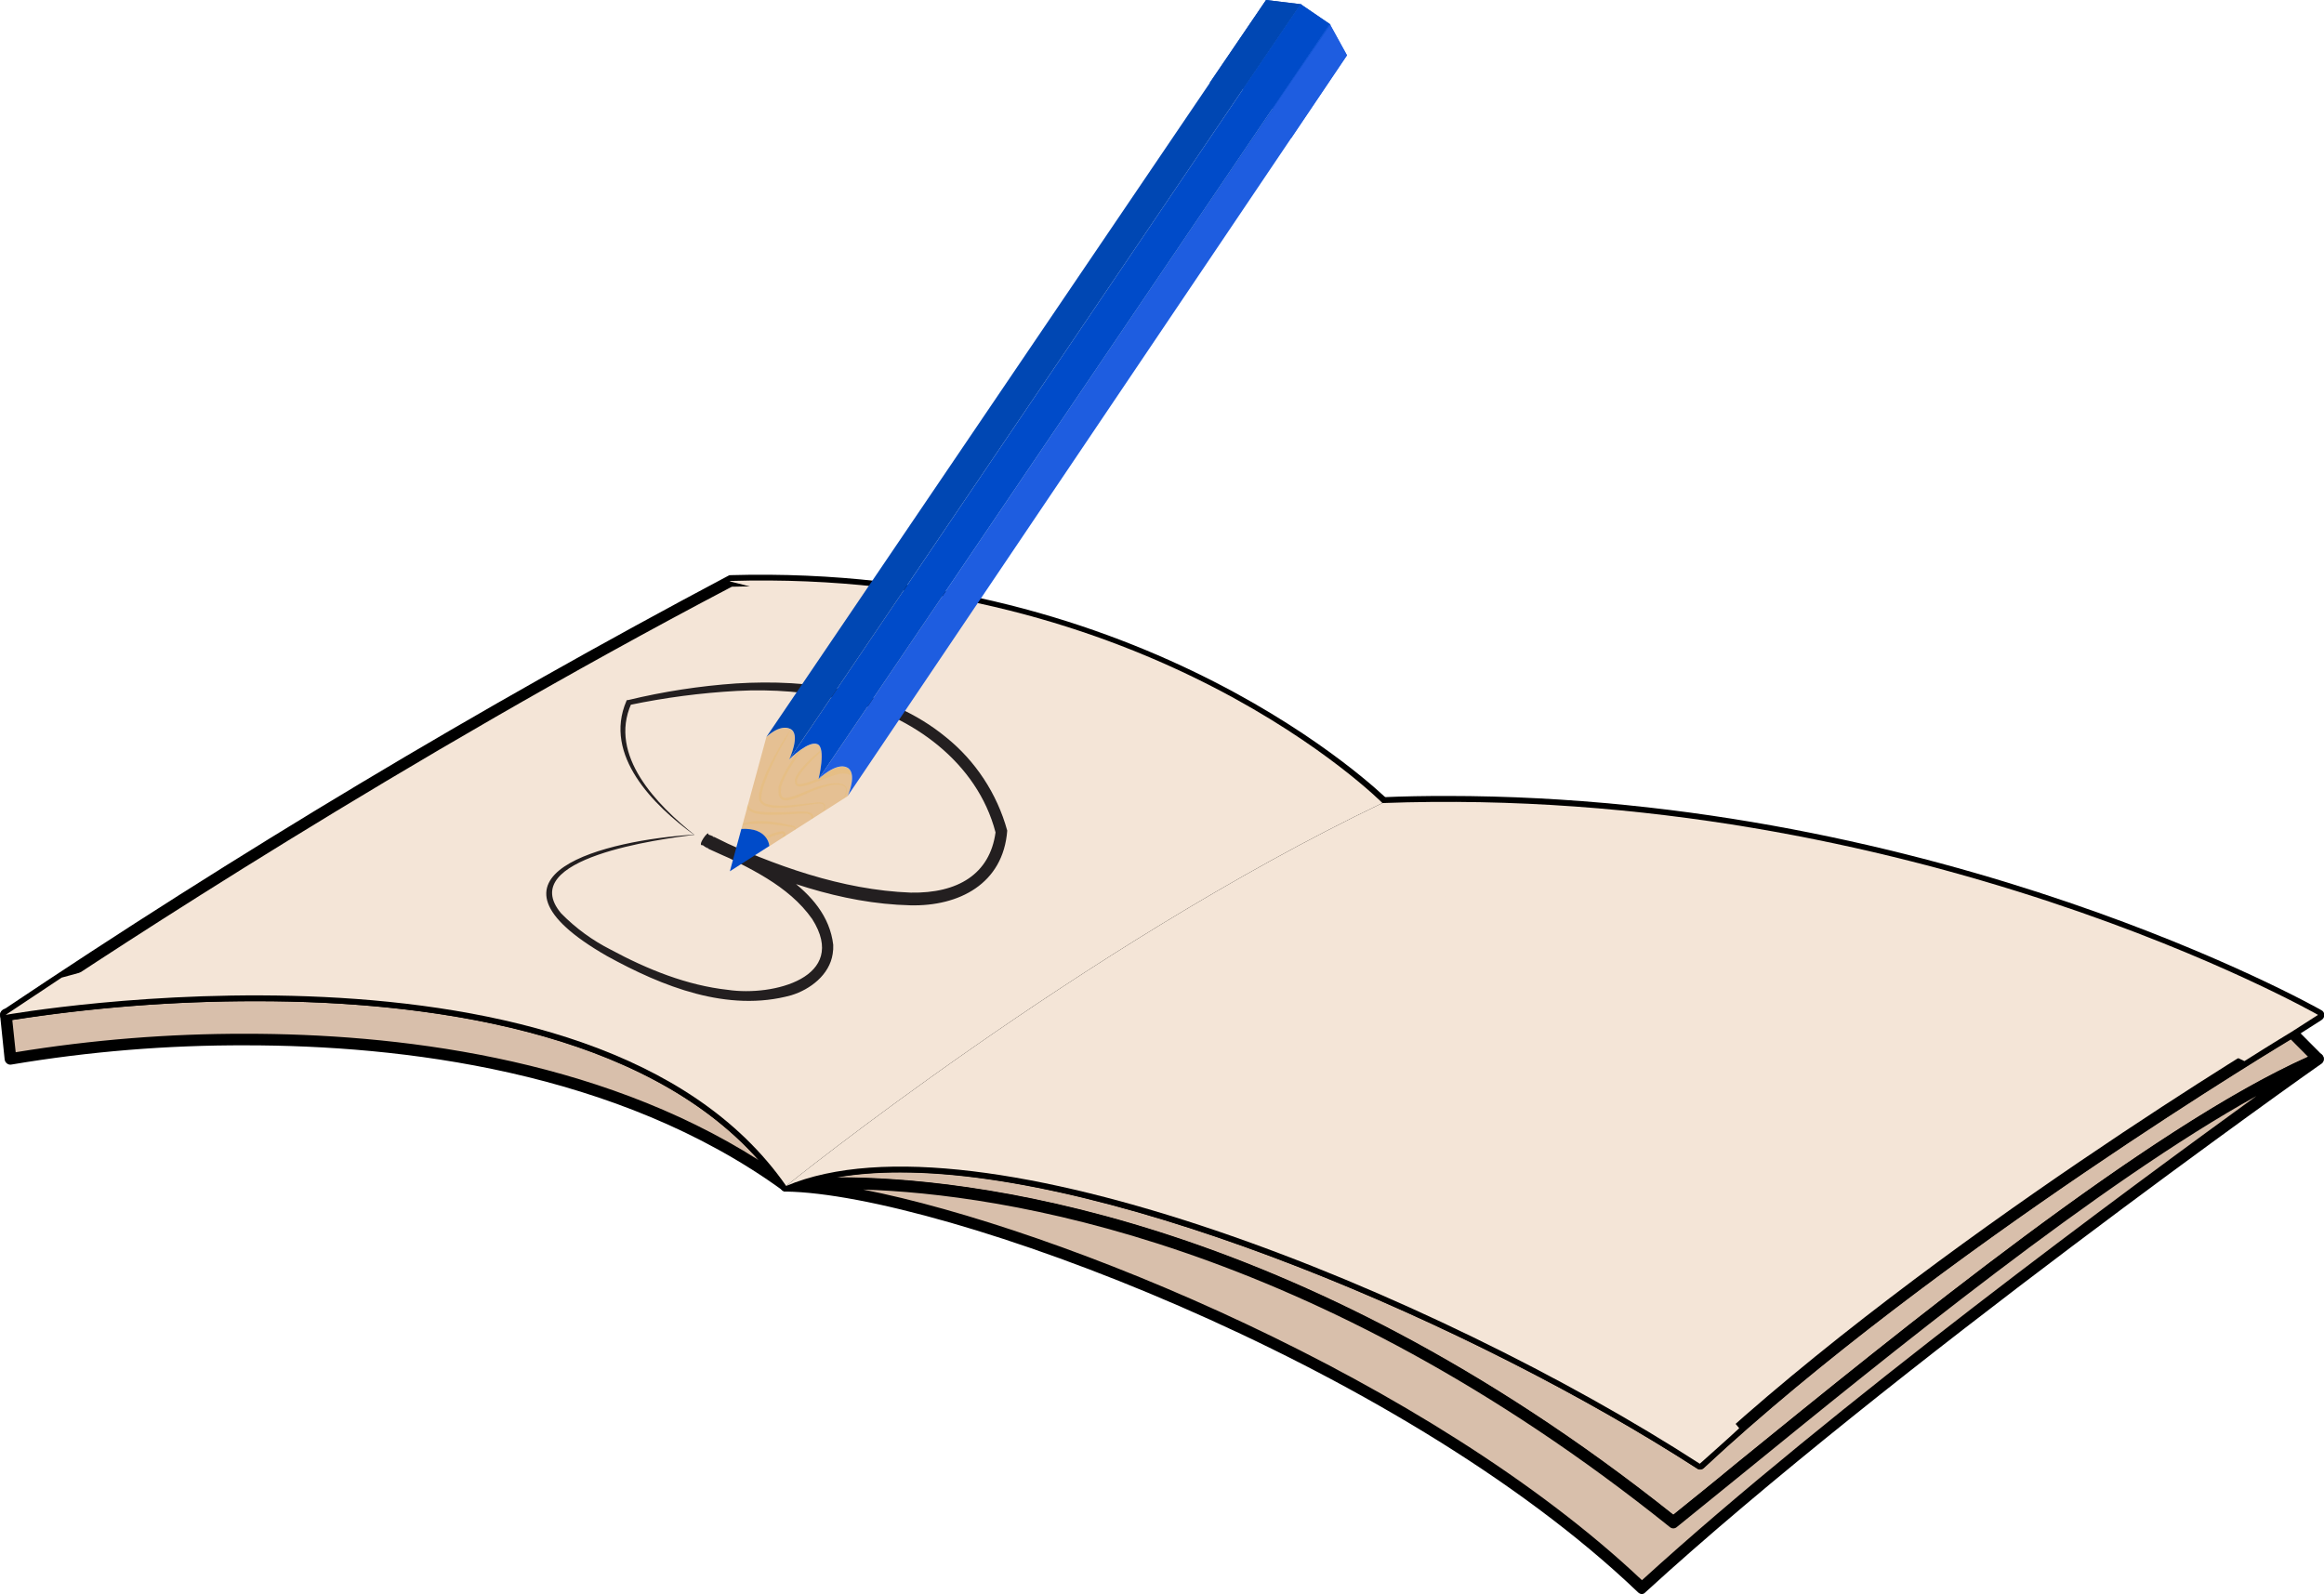 <svg width="86" height="59" viewBox="0 0 86 59" fill="none" xmlns="http://www.w3.org/2000/svg">
<g clip-path="url(#clip0_784_1616)">
<path d="M0.212 37.562L0.391 39.191C0.391 39.191 17.879 35.767 29.095 43.895C22.002 33.688 0.212 37.562 0.212 37.562Z" fill="#D8BFAB"/>
<path d="M29.095 44.101C29.051 44.101 29.009 44.089 28.972 44.066C22.841 39.61 14.789 38.689 9.105 38.689C6.199 38.679 3.297 38.916 0.431 39.399C0.402 39.406 0.373 39.406 0.345 39.401C0.316 39.395 0.289 39.384 0.266 39.367C0.24 39.349 0.218 39.326 0.202 39.299C0.186 39.273 0.176 39.242 0.172 39.211L0.005 37.59C-0.003 37.535 0.01 37.479 0.041 37.433C0.072 37.388 0.119 37.355 0.172 37.342C3.25 36.851 6.361 36.602 9.477 36.599C16.24 36.599 25.166 37.837 29.262 43.739C29.294 43.78 29.309 43.831 29.304 43.882C29.299 43.934 29.274 43.981 29.235 44.014C29.221 44.039 29.2 44.06 29.176 44.075C29.151 44.09 29.123 44.099 29.095 44.101ZM9.105 38.261C14.518 38.261 22.029 39.092 28.079 42.94C23.788 38.127 15.706 37.055 9.487 37.055C6.463 37.054 3.443 37.288 0.455 37.753L0.581 38.944C3.399 38.484 6.25 38.255 9.105 38.261Z" fill="black"/>
<path d="M62.903 54.175C53.131 47.859 36.178 40.902 29.095 43.893C29.095 43.893 43.891 41.912 61.924 56.346C67.755 51.642 79.045 42.083 85.788 39.191L84.804 38.201C84.804 38.201 71.618 46.049 62.903 54.175Z" fill="#D8BFAB"/>
<path d="M61.924 56.561C61.875 56.559 61.828 56.54 61.791 56.507C47.709 45.232 35.597 44.012 31.038 44.012C30.395 44.004 29.752 44.034 29.112 44.101C29.061 44.109 29.01 44.097 28.967 44.069C28.924 44.041 28.893 43.997 28.881 43.947C28.87 43.899 28.875 43.849 28.896 43.804C28.916 43.76 28.951 43.723 28.994 43.7C30.145 43.219 31.589 42.977 33.297 42.977C41.472 42.977 54.585 48.594 62.881 53.917C71.492 45.913 84.531 38.102 84.684 38.028C84.724 38.003 84.772 37.992 84.819 37.997C84.866 38.002 84.91 38.022 84.945 38.055L85.929 39.045C85.951 39.07 85.967 39.1 85.976 39.133C85.985 39.166 85.987 39.2 85.98 39.233C85.974 39.266 85.96 39.297 85.939 39.324C85.919 39.351 85.892 39.372 85.862 39.387C79.999 41.9 70.665 49.503 64.49 54.536C63.599 55.262 62.785 55.923 62.047 56.517C62.013 56.546 61.969 56.562 61.924 56.561ZM31.048 43.574C35.624 43.574 47.778 44.794 61.924 56.061C62.618 55.499 63.4 54.875 64.222 54.192C70.323 49.24 79.475 41.764 85.407 39.11L84.76 38.459C83.308 39.337 71.165 46.757 63.044 54.326C63.013 54.36 62.97 54.381 62.924 54.385C62.879 54.389 62.833 54.374 62.797 54.346C54.563 49.03 41.433 43.385 33.299 43.385C32.505 43.379 31.711 43.442 30.928 43.574H31.048Z" fill="black"/>
<path d="M29.095 43.893C34.832 43.98 51.699 50.112 60.76 58.787C69.819 50.474 85.781 39.191 85.781 39.191C79.045 42.083 67.755 51.654 61.917 56.346C43.891 41.9 29.095 43.893 29.095 43.893Z" fill="#D8BFAB"/>
<path d="M60.761 59C60.707 58.997 60.656 58.974 60.618 58.936C51.66 50.367 34.812 44.188 29.082 44.101C29.03 44.096 28.981 44.074 28.943 44.037C28.905 44 28.881 43.951 28.876 43.898C28.876 43.844 28.896 43.791 28.932 43.751C28.967 43.71 29.017 43.684 29.07 43.678C29.724 43.604 30.381 43.573 31.038 43.583C35.614 43.583 47.768 44.804 61.914 56.071C62.608 55.509 63.391 54.885 64.212 54.202C70.414 49.161 79.776 41.531 85.69 38.998C85.739 38.975 85.796 38.971 85.847 38.988C85.899 39.005 85.943 39.041 85.969 39.089C85.996 39.137 86.003 39.193 85.989 39.246C85.976 39.299 85.943 39.345 85.897 39.375C85.729 39.481 69.836 50.743 60.888 58.933C60.856 58.971 60.81 58.995 60.761 59ZM31.941 44.027C39.189 45.448 52.905 51.065 60.761 58.485C67.767 52.098 78.865 43.92 83.5 40.565C77.712 43.772 69.898 50.139 64.495 54.536C63.605 55.262 62.79 55.923 62.052 56.517C62.016 56.549 61.97 56.567 61.922 56.567C61.873 56.567 61.827 56.549 61.791 56.517C48.548 45.896 37.041 44.188 31.941 44.027Z" fill="black"/>
<path d="M27.031 21.502C17.824 26.389 8.873 31.749 0.214 37.562C0.214 37.562 22.004 33.688 29.097 43.893C29.097 43.893 40.045 35.042 51.163 29.722C51.161 29.722 42.552 21.044 27.031 21.502Z" fill="#F4E5D7"/>
<path d="M29.095 44.101H29.055C29.001 44.088 28.952 44.056 28.918 44.012C24.934 38.261 16.147 37.055 9.482 37.055C6.393 37.053 3.309 37.295 0.258 37.778C0.21 37.788 0.159 37.78 0.116 37.756C0.072 37.733 0.038 37.695 0.02 37.648C0.002 37.602 -0 37.551 0.015 37.504C0.03 37.456 0.062 37.416 0.103 37.389C8.769 31.57 17.727 26.204 26.942 21.314C26.969 21.294 27.002 21.285 27.036 21.287C42.466 20.851 51.225 29.479 51.318 29.561C51.342 29.584 51.36 29.614 51.37 29.646C51.379 29.679 51.38 29.713 51.372 29.746C51.367 29.781 51.354 29.814 51.333 29.843C51.312 29.871 51.284 29.893 51.252 29.907C40.279 35.163 29.333 43.965 29.228 44.054C29.191 44.086 29.143 44.103 29.095 44.101ZM9.487 36.624C16.183 36.624 24.986 37.845 29.146 43.583C30.591 42.43 40.638 34.574 50.797 29.655C49.35 28.348 40.956 21.326 27.082 21.715C14.899 28.112 4.074 35.238 1.122 37.216C3.894 36.827 6.688 36.629 9.487 36.624Z" fill="black"/>
<path d="M51.161 29.722C40.043 35.042 29.095 43.893 29.095 43.893C36.178 40.902 53.131 47.854 62.903 54.175C71.618 46.049 84.799 38.194 84.799 38.194L85.784 37.562C85.784 37.562 70.798 28.996 51.161 29.722Z" fill="#F4E5D7"/>
<path d="M62.903 54.39C62.867 54.391 62.833 54.379 62.805 54.355C54.571 49.04 41.44 43.395 33.307 43.395C31.668 43.395 30.276 43.623 29.176 44.086C29.131 44.103 29.082 44.103 29.038 44.087C28.992 44.072 28.954 44.04 28.93 43.999C28.914 43.977 28.903 43.953 28.898 43.926C28.892 43.9 28.892 43.873 28.897 43.846C28.902 43.82 28.912 43.795 28.927 43.773C28.942 43.751 28.962 43.732 28.984 43.717C29.082 43.63 40.055 34.804 51.08 29.519C51.11 29.511 51.141 29.507 51.173 29.506C51.946 29.471 52.743 29.459 53.537 29.459C71.849 29.459 85.766 37.307 85.892 37.382C85.927 37.397 85.957 37.422 85.979 37.454C86 37.486 86.012 37.524 86.012 37.562C86.013 37.601 86.003 37.638 85.985 37.672C85.966 37.705 85.939 37.733 85.907 37.753L84.922 38.382C84.782 38.461 71.652 46.319 63.051 54.336C63.031 54.354 63.008 54.369 62.983 54.378C62.957 54.388 62.93 54.392 62.903 54.39ZM33.307 42.967C41.482 42.967 54.595 48.584 62.891 53.907C71.502 45.903 84.541 38.092 84.694 38.018L85.365 37.585C83.208 36.438 70.205 29.88 53.525 29.88C52.744 29.88 51.971 29.896 51.205 29.927C42.127 34.284 33.08 41.068 30.182 43.296C31.207 43.059 32.256 42.949 33.307 42.967Z" fill="black"/>
<g style="mix-blend-mode:multiply">
<path d="M27.031 21.502C27.031 21.502 27.031 21.502 27.003 21.517C32.433 22.849 38.901 25.364 38.567 29.707C38.06 36.349 17.544 31.851 2.281 36.183L0.209 37.562C0.209 37.562 21.999 33.688 29.092 43.893C29.092 43.893 40.04 35.042 51.158 29.722C51.161 29.722 42.552 21.044 27.031 21.502Z" fill="#F4E5D7"/>
</g>
<g style="mix-blend-mode:multiply">
<path d="M51.599 33.703C61.971 30.298 75.569 35.619 83.055 39.273C84.147 38.582 84.794 38.194 84.794 38.194L85.779 37.562C85.779 37.562 70.796 28.996 51.158 29.722C40.04 35.042 29.092 43.893 29.092 43.893C36.175 40.902 53.129 47.854 62.901 54.175C63.393 53.732 63.885 53.303 64.36 52.86C56.084 42.672 39.241 37.738 51.599 33.703Z" fill="#F4E5D7"/>
</g>
<path d="M25.685 30.898C24.47 31.051 19.042 31.757 20.765 33.804C21.301 34.351 21.924 34.806 22.607 35.151C23.963 35.881 25.422 36.471 26.94 36.636C28.598 36.884 31.425 36.181 30.057 34.017C29.178 32.762 27.695 32.111 26.366 31.457L26.172 31.37L26.145 31.358H26.157C26.116 31.578 26.61 30.915 26.361 30.972C26.307 30.925 26.342 30.954 26.327 30.945L26.352 30.959C28.654 32.034 31.149 32.94 33.703 33.037C35.442 33.069 36.63 32.353 36.84 30.808C36.163 28.211 33.745 26.476 31.223 25.899C29.925 25.61 28.594 25.5 27.267 25.572C25.933 25.645 24.607 25.819 23.299 26.092L23.36 26.047C22.506 27.961 24.317 29.793 25.697 30.898H25.685ZM25.685 30.898C24.192 29.818 22.314 27.954 23.18 25.946L23.198 25.911H23.242C24.555 25.594 25.892 25.388 27.24 25.295C29.924 25.129 32.842 25.513 34.995 27.276C36.098 28.16 36.896 29.373 37.273 30.742C37.123 32.722 35.474 33.549 33.691 33.507C31.088 33.445 28.652 32.532 26.325 31.465C26.211 31.417 26.103 31.356 26.005 31.281C25.759 31.336 26.251 30.667 26.214 30.89C26.28 30.908 26.345 30.933 26.406 30.964C28.069 31.794 30.588 32.856 30.834 34.97C30.839 35.082 30.832 35.194 30.814 35.304C30.696 36.082 29.98 36.621 29.287 36.834C26.932 37.49 24.497 36.505 22.465 35.386C17.175 32.353 22.447 31.093 25.683 30.89L25.685 30.898Z" fill="#231F20"/>
<path d="M29.247 26.986C29.641 27.184 29.206 28.115 29.206 28.115C29.206 28.115 29.916 27.402 30.251 27.55C30.586 27.699 30.29 28.84 30.29 28.84C30.29 28.84 30.937 28.211 31.343 28.412C31.749 28.612 31.373 29.462 31.373 29.462L28.47 31.318C28.47 31.318 28.428 30.633 27.434 30.687L28.357 27.288C28.357 27.288 28.849 26.778 29.247 26.986Z" fill="#E5C093"/>
<path d="M49.21 0.889L30.291 28.833C30.291 28.833 30.938 28.204 31.343 28.404C31.749 28.605 31.373 29.454 31.373 29.454L49.847 2.047L49.21 0.889Z" fill="#1E5DE0"/>
<path d="M48.13 0.153L29.21 28.102C29.247 28.065 29.924 27.399 30.251 27.543C30.578 27.686 30.291 28.833 30.291 28.833L49.21 0.889L48.13 0.153Z" fill="#004BC9"/>
<path d="M46.85 0L28.357 27.28C28.357 27.28 28.849 26.785 29.247 26.978C29.646 27.172 29.206 28.107 29.206 28.107L48.125 0.158L46.85 0Z" fill="#0047B3"/>
<g opacity="0.5">
<path d="M49.21 0.889L30.721 28.201C30.721 28.201 44.358 8.069 49.239 0.909L49.21 0.889Z" fill="#004BC9"/>
</g>
<g opacity="0.5">
<path d="M48.13 0.153L29.678 27.427C29.678 27.427 43.298 7.316 48.169 0.173L48.13 0.153Z" fill="#004BC9"/>
</g>
<path d="M28.47 31.311L27.009 32.247L27.434 30.68C28.431 30.625 28.47 31.311 28.47 31.311Z" fill="#004BC9"/>
<path style="mix-blend-mode:multiply" opacity="0.1" d="M30.92 28.605C30.779 28.64 30.641 28.683 30.505 28.734L30.327 28.801C30.47 28.672 30.994 28.234 31.343 28.404C31.391 28.428 31.431 28.463 31.462 28.506C31.492 28.549 31.512 28.599 31.518 28.652C31.456 28.612 31.387 28.587 31.314 28.578C31.182 28.56 31.048 28.569 30.92 28.605Z" fill="url(#paint0_linear_784_1616)"/>
<path style="mix-blend-mode:multiply" opacity="0.1" d="M28.677 30.821C28.724 30.806 28.773 30.794 28.822 30.786L28.895 30.769C28.924 30.761 28.955 30.761 28.984 30.769C29.004 30.772 29.022 30.781 29.036 30.795C29.051 30.81 29.06 30.828 29.063 30.848C29.072 30.877 29.072 30.908 29.063 30.937L28.937 31.016C28.959 30.981 28.976 30.942 28.989 30.902C28.993 30.887 28.993 30.871 28.989 30.855C28.989 30.855 28.989 30.855 28.974 30.855C28.956 30.852 28.936 30.852 28.918 30.855L28.846 30.875C28.798 30.885 28.75 30.897 28.703 30.912L28.423 31.016L28.374 31.034C28.357 31.009 28.334 30.982 28.312 30.954L28.389 30.922L28.677 30.821Z" fill="url(#paint1_linear_784_1616)"/>
<path style="mix-blend-mode:multiply" opacity="0.1" d="M27.857 30.398C28.035 30.383 28.213 30.383 28.391 30.398C28.568 30.41 28.744 30.434 28.918 30.469C29.001 30.484 29.08 30.504 29.164 30.521C29.238 30.534 29.311 30.551 29.383 30.573C29.402 30.581 29.419 30.595 29.43 30.613C29.441 30.63 29.447 30.651 29.447 30.672V30.702L29.395 30.734C29.412 30.69 29.415 30.638 29.365 30.623C29.316 30.608 29.233 30.605 29.159 30.591L28.913 30.553C28.748 30.531 28.571 30.504 28.394 30.494C28.221 30.483 28.047 30.483 27.875 30.494C27.791 30.494 27.71 30.494 27.628 30.519L27.476 30.546L27.493 30.479L27.616 30.447C27.696 30.426 27.776 30.41 27.857 30.398Z" fill="url(#paint2_linear_784_1616)"/>
<path style="mix-blend-mode:multiply" opacity="0.1" d="M28.113 30.036C28.258 30.056 28.403 30.064 28.549 30.061C28.844 30.061 29.144 30.061 29.422 30.041C29.558 30.032 29.694 30.032 29.83 30.041C29.898 30.046 29.964 30.066 30.022 30.1C30.049 30.12 30.069 30.146 30.081 30.177C30.094 30.208 30.097 30.241 30.091 30.274L30.025 30.316C30.026 30.303 30.026 30.289 30.025 30.276C30.03 30.253 30.027 30.228 30.018 30.206C30.009 30.184 29.993 30.165 29.973 30.152C29.922 30.127 29.867 30.113 29.811 30.11C29.69 30.11 29.552 30.11 29.412 30.125C29.134 30.14 28.837 30.16 28.536 30.16C28.386 30.16 28.235 30.149 28.086 30.128C27.933 30.117 27.787 30.056 27.67 29.954C27.656 29.936 27.644 29.916 27.633 29.895L27.673 29.756C27.684 29.805 27.704 29.852 27.732 29.895C27.84 29.983 27.974 30.033 28.113 30.036Z" fill="url(#paint3_linear_784_1616)"/>
<path style="mix-blend-mode:multiply" opacity="0.1" d="M28.923 27.625C28.78 27.872 28.627 28.192 28.477 28.526C28.399 28.698 28.33 28.874 28.271 29.053C28.241 29.143 28.216 29.235 28.197 29.328C28.184 29.375 28.184 29.427 28.177 29.474C28.169 29.515 28.169 29.557 28.177 29.598C28.196 29.636 28.223 29.669 28.256 29.696C28.288 29.723 28.326 29.742 28.367 29.754C28.455 29.783 28.547 29.802 28.64 29.808C28.826 29.822 29.014 29.822 29.201 29.808C29.565 29.779 29.904 29.729 30.2 29.704C30.272 29.693 30.346 29.693 30.418 29.704C30.455 29.711 30.488 29.732 30.512 29.761C30.532 29.791 30.54 29.827 30.537 29.863C30.529 29.913 30.514 29.963 30.492 30.009L30.453 30.034C30.48 29.98 30.496 29.921 30.5 29.86C30.501 29.847 30.5 29.833 30.496 29.82C30.492 29.806 30.486 29.794 30.477 29.784C30.468 29.773 30.457 29.765 30.445 29.759C30.433 29.753 30.42 29.749 30.406 29.749C30.339 29.739 30.271 29.739 30.204 29.749C29.914 29.781 29.575 29.85 29.22 29.883C29.029 29.902 28.837 29.907 28.645 29.897C28.543 29.892 28.443 29.872 28.347 29.84C28.294 29.825 28.244 29.798 28.202 29.761C28.159 29.725 28.125 29.68 28.101 29.63C28.083 29.576 28.077 29.518 28.084 29.462C28.084 29.412 28.084 29.363 28.106 29.313C28.126 29.215 28.152 29.118 28.184 29.023C28.251 28.835 28.322 28.657 28.401 28.489C28.556 28.152 28.728 27.85 28.876 27.595C29.023 27.34 29.166 27.134 29.267 26.993C29.191 27.152 29.07 27.365 28.923 27.625Z" fill="url(#paint4_linear_784_1616)"/>
<path style="mix-blend-mode:multiply" opacity="0.1" d="M31.294 29.177C31.279 29.11 31.211 29.075 31.142 29.056C30.978 29.029 30.81 29.038 30.65 29.083C30.465 29.13 30.283 29.19 30.106 29.261L29.535 29.509C29.435 29.551 29.331 29.584 29.225 29.608C29.169 29.622 29.111 29.628 29.053 29.625C29.02 29.624 28.987 29.616 28.957 29.602C28.927 29.588 28.9 29.568 28.878 29.543C28.839 29.494 28.816 29.433 28.812 29.37C28.812 29.34 28.812 29.311 28.812 29.281V29.197V29.117L28.839 29.038C28.854 28.984 28.873 28.931 28.895 28.88C28.98 28.689 29.079 28.504 29.191 28.328C29.297 28.157 29.412 27.996 29.52 27.847L29.555 27.8C29.609 27.761 29.666 27.724 29.722 27.686C29.572 27.895 29.415 28.125 29.262 28.372C29.154 28.546 29.06 28.729 28.979 28.917C28.957 28.964 28.945 29.011 28.927 29.058L28.905 29.13V29.212C28.882 29.303 28.895 29.4 28.942 29.481C28.989 29.541 29.1 29.538 29.188 29.516C29.289 29.493 29.387 29.462 29.483 29.424L30.059 29.192C30.24 29.12 30.427 29.064 30.618 29.023C30.79 28.981 30.97 28.977 31.144 29.011C31.223 29.038 31.309 29.085 31.326 29.172C31.344 29.244 31.339 29.321 31.311 29.39C31.293 29.441 31.271 29.491 31.245 29.538L31.206 29.563C31.236 29.505 31.261 29.443 31.279 29.38C31.306 29.316 31.311 29.244 31.294 29.177Z" fill="url(#paint5_linear_784_1616)"/>
<path style="mix-blend-mode:multiply" opacity="0.1" d="M30.291 28.833C30.291 28.825 30.291 28.818 30.291 28.811H30.32L30.291 28.833Z" fill="url(#paint6_linear_784_1616)"/>
<path style="mix-blend-mode:multiply" opacity="0.1" d="M30.937 28.674C30.809 28.712 30.674 28.764 30.534 28.816L30.103 28.979C29.953 29.044 29.794 29.088 29.631 29.11C29.581 29.115 29.53 29.105 29.486 29.08C29.463 29.064 29.445 29.042 29.433 29.016C29.422 28.991 29.417 28.962 29.419 28.934C29.418 28.911 29.418 28.888 29.419 28.865V28.85V28.823C29.434 28.784 29.451 28.747 29.471 28.712C29.552 28.574 29.649 28.447 29.759 28.333C29.856 28.224 29.959 28.121 30.067 28.023C30.167 27.929 30.266 27.845 30.357 27.776C30.357 27.795 30.357 27.815 30.357 27.837C30.187 27.998 29.995 28.187 29.806 28.399C29.704 28.51 29.615 28.631 29.54 28.761C29.52 28.794 29.504 28.828 29.493 28.865V28.892C29.491 28.909 29.491 28.927 29.493 28.944C29.493 28.976 29.493 28.996 29.515 29.006C29.543 29.019 29.574 29.025 29.604 29.021C29.756 28.999 29.906 28.959 30.049 28.902L30.276 28.818C30.276 28.825 30.276 28.833 30.276 28.84L30.312 28.808L30.49 28.741C30.626 28.69 30.765 28.647 30.905 28.612C31.033 28.574 31.167 28.562 31.299 28.578C31.372 28.587 31.442 28.612 31.503 28.652C31.505 28.67 31.505 28.688 31.503 28.706C31.436 28.665 31.36 28.638 31.282 28.63C31.165 28.622 31.048 28.637 30.937 28.674Z" fill="url(#paint7_linear_784_1616)"/>
<g style="mix-blend-mode:multiply">
<path d="M47.77 5.127L49.844 2.047L49.207 0.889L47.077 4.026L47.77 5.127Z" fill="#1E5DE0"/>
<path d="M47.077 4.026L49.207 0.889L48.13 0.153L45.999 3.29L47.077 4.026Z" fill="#004BC9"/>
<path d="M45.999 3.29L48.13 0.153L46.85 0L44.759 3.07L45.999 3.29Z" fill="#0047B3"/>
<g opacity="0.5">
<path d="M47.096 4.038C48.609 1.81 48.223 2.399 49.239 0.909L49.21 0.889L47.079 4.026L47.096 4.038Z" fill="#004BC9"/>
</g>
<g opacity="0.5">
<path d="M46.016 3.303C47.532 1.074 47.146 1.661 48.162 0.173L48.13 0.153L45.999 3.29L46.016 3.303Z" fill="#004BC9"/>
</g>
</g>
</g>
<defs>
<linearGradient id="paint0_linear_784_1616" x1="22.264" y1="24.623" x2="25.865" y2="26.509" gradientUnits="userSpaceOnUse">
<stop offset="0.03" stop-color="#6A4401"/>
<stop offset="0.89" stop-color="#EBB00D"/>
</linearGradient>
<linearGradient id="paint1_linear_784_1616" x1="20.856" y1="27.316" x2="24.454" y2="29.203" gradientUnits="userSpaceOnUse">
<stop offset="0.03" stop-color="#6A4401"/>
<stop offset="0.89" stop-color="#EBB00D"/>
</linearGradient>
<linearGradient id="paint2_linear_784_1616" x1="20.942" y1="27.148" x2="24.545" y2="29.033" gradientUnits="userSpaceOnUse">
<stop offset="0.03" stop-color="#6A4401"/>
<stop offset="0.89" stop-color="#EBB00D"/>
</linearGradient>
<linearGradient id="paint3_linear_784_1616" x1="21.245" y1="26.57" x2="24.846" y2="28.454" gradientUnits="userSpaceOnUse">
<stop offset="0.03" stop-color="#6A4401"/>
<stop offset="0.89" stop-color="#EBB00D"/>
</linearGradient>
<linearGradient id="paint4_linear_784_1616" x1="21.901" y1="25.317" x2="25.502" y2="27.201" gradientUnits="userSpaceOnUse">
<stop offset="0.03" stop-color="#6A4401"/>
<stop offset="0.89" stop-color="#EBB00D"/>
</linearGradient>
<linearGradient id="paint5_linear_784_1616" x1="21.928" y1="25.264" x2="25.532" y2="27.148" gradientUnits="userSpaceOnUse">
<stop offset="0.03" stop-color="#6A4401"/>
<stop offset="0.89" stop-color="#EBB00D"/>
</linearGradient>
<linearGradient id="paint6_linear_784_1616" x1="22.072" y1="25.013" x2="25.658" y2="26.889" gradientUnits="userSpaceOnUse">
<stop offset="0.03" stop-color="#6A4401"/>
<stop offset="0.89" stop-color="#EBB00D"/>
</linearGradient>
<linearGradient id="paint7_linear_784_1616" x1="22.147" y1="24.846" x2="25.75" y2="26.73" gradientUnits="userSpaceOnUse">
<stop offset="0.03" stop-color="#6A4401"/>
<stop offset="0.89" stop-color="#EBB00D"/>
</linearGradient>
<clipPath id="clip0_784_1616">
<rect width="86" height="59" fill="white"/>
</clipPath>
</defs>
</svg>
